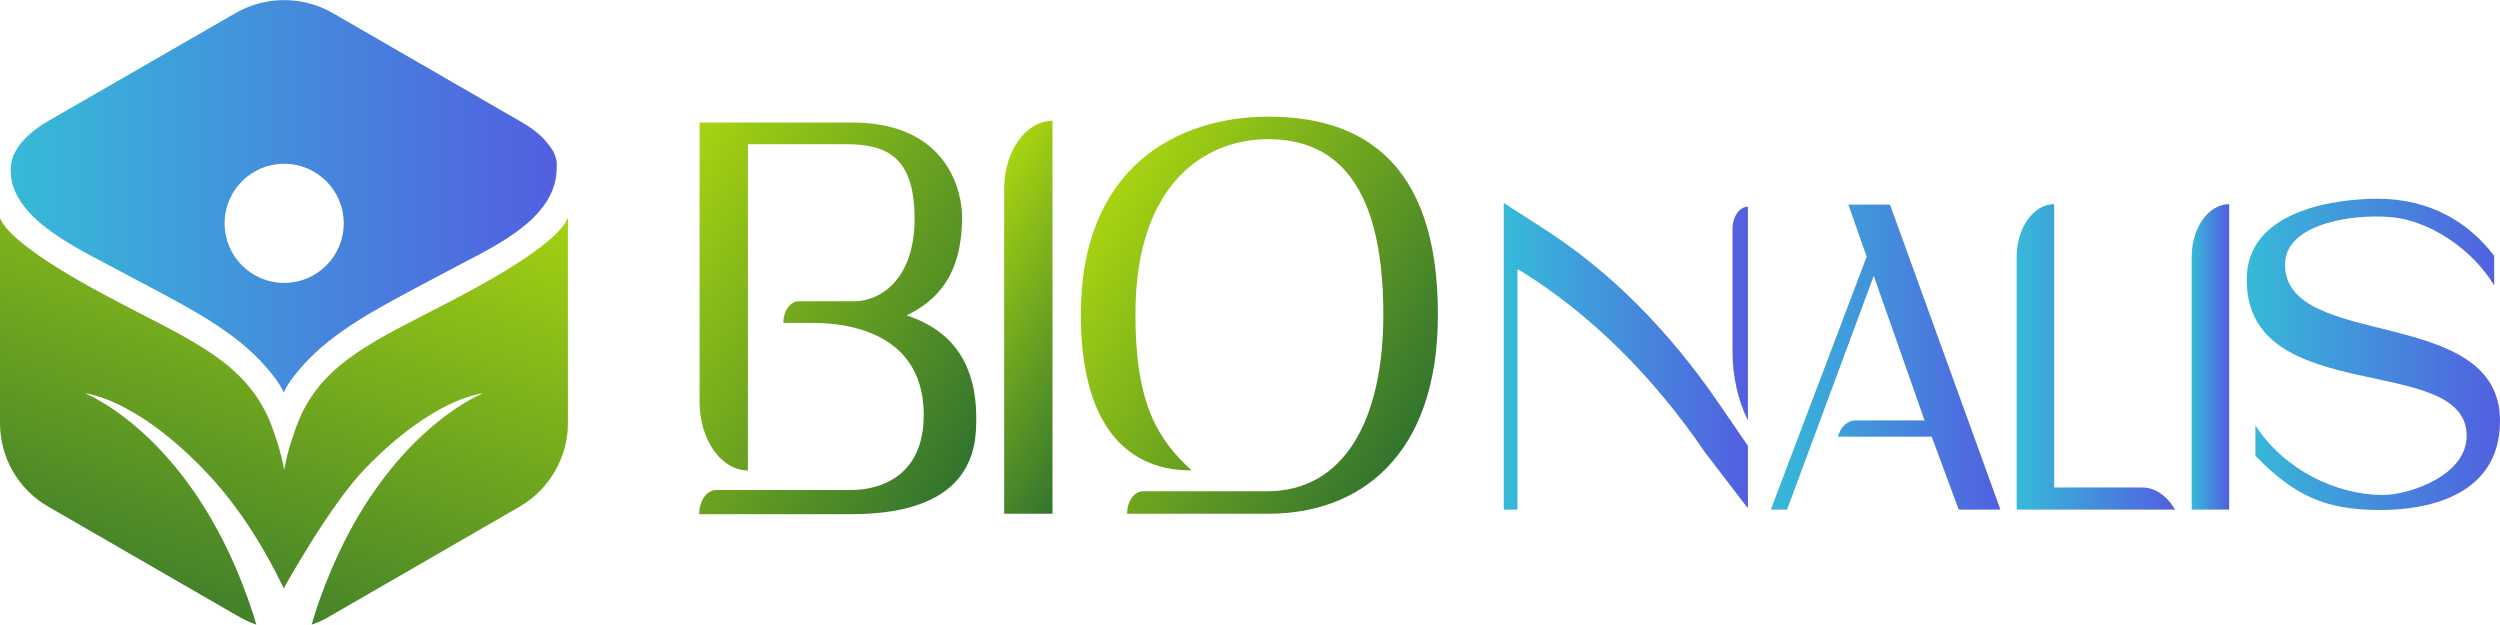 <svg xmlns="http://www.w3.org/2000/svg" xmlns:xlink="http://www.w3.org/1999/xlink" id="TEXTS" x="0px" y="0px" viewBox="0 0 600 149.9" style="enable-background:new 0 0 600 149.9;" xml:space="preserve"><style type="text/css">	.st0{fill:url(#SVGID_1_);}	.st1{fill:url(#SVGID_00000070812177184324763580000005350785611846917049_);}	.st2{fill:url(#SVGID_00000070817474099755804140000003289026175263081145_);}	.st3{fill:url(#SVGID_00000103233806281939158080000009451445810759221417_);}	.st4{fill:url(#SVGID_00000026879801512911377660000011808319386415192199_);}	.st5{fill:url(#SVGID_00000100357391676030053070000002674025765353094566_);}	.st6{fill:url(#SVGID_00000138539485595868453290000008269931733306800818_);}	.st7{fill:url(#SVGID_00000114036804284582243080000006988276733663618983_);}	.st8{fill:url(#SVGID_00000060732418737120028370000002259163226515313327_);}	.st9{fill:url(#SVGID_00000133496856412382464120000014303141082727964085_);}</style><g>	<linearGradient id="SVGID_1_" gradientUnits="userSpaceOnUse" x1="153.354" y1="52.231" x2="236.417" y2="105.089">		<stop offset="0" style="stop-color:#A7D411"></stop>		<stop offset="1" style="stop-color:#32742E"></stop>	</linearGradient>	<path class="st0" d="M221.7,99.6c0-22.7-24.1-22.1-27.3-22.1H188c0-2.8,1.6-5.2,3.7-5.2H205c6.4,0,14.5-5.4,14.5-19.8  c0-15.2-7-17.9-16.7-17.9h-23.3v78.3c-6.4,0-11.6-7.3-11.6-16.5v-67h36.5c23.8,0,26.5,17.6,26.5,22.6c0,15-6.9,20.5-13.3,23.7  c7.6,2.5,16.7,8.3,16.7,24.6c0,6.2,0,23.1-30,23.1h-36.5c0-3.2,1.8-5.8,4.1-5.8h32.5C204.4,117.5,221.7,118.6,221.7,99.6z"></path>			<linearGradient id="SVGID_00000103257079471411715310000004684585508504761004_" gradientUnits="userSpaceOnUse" x1="225.886" y1="62.772" x2="272.294" y2="92.304">		<stop offset="0" style="stop-color:#A7D411"></stop>		<stop offset="1" style="stop-color:#32742E"></stop>	</linearGradient>	<path style="fill:url(#SVGID_00000103257079471411715310000004684585508504761004_);" d="M252.6,123.3H241v-78  c0-9,5.2-16.3,11.6-16.3V123.3z"></path>			<linearGradient id="SVGID_00000164513467487641033550000009716808752588144783_" gradientUnits="userSpaceOnUse" x1="261.673" y1="54.599" x2="339.158" y2="103.908">		<stop offset="0" style="stop-color:#A7D411"></stop>		<stop offset="1" style="stop-color:#32742E"></stop>	</linearGradient>	<path style="fill:url(#SVGID_00000164513467487641033550000009716808752588144783_);" d="M259.4,75.5c0-35.5,23.3-47.5,45-47.5  c21.6,0,40.7,10,40.7,47.5c0,34.3-19.1,47.8-40.7,47.8h-33.9c0-3,1.7-5.4,3.8-5.4h29.8c18.5,0,27.9-17.1,27.9-42.4  c0-33.9-13.4-42.1-27.7-42.1c-14.5,0-31.8,10-31.8,42.1c0,21.5,5.4,30,13.5,37.4h-0.1C268.9,112.9,259.4,100,259.4,75.5z"></path></g><g>			<linearGradient id="SVGID_00000014618584189852627760000000883374324449147777_" gradientUnits="userSpaceOnUse" x1="360.924" y1="85.507" x2="419.534" y2="85.507">		<stop offset="0" style="stop-color:#36BAD8"></stop>		<stop offset="1" style="stop-color:#525FE0"></stop>	</linearGradient>	<path style="fill:url(#SVGID_00000014618584189852627760000000883374324449147777_);" d="M412.5,96.8l7,10.2V122l-10.2-13.3  c-12.6-18.5-27.6-33.3-44.2-43.6l-0.9-0.5v57.7h-3.3V48.7l9.3,6C386.1,64.8,400.4,79.1,412.5,96.8z M419.5,49.6v51.3  c-2.4-4.8-3.7-10.7-3.7-16.5V54.7C415.9,51.9,417.5,49.6,419.5,49.6z"></path>			<linearGradient id="SVGID_00000129201128265017288180000015117012786058378883_" gradientUnits="userSpaceOnUse" x1="425.041" y1="85.682" x2="480.062" y2="85.682">		<stop offset="0" style="stop-color:#36BAD8"></stop>		<stop offset="1" style="stop-color:#525FE0"></stop>	</linearGradient>	<path style="fill:url(#SVGID_00000129201128265017288180000015117012786058378883_);" d="M480.1,122.3h-10l-6.5-17.5h-22.5  c0.7-2.5,2.4-3.9,4.2-3.9h16.6l-12.2-34.7l-20.8,56.1H425l23-60.7l-4.4-12.5h10L480.1,122.3z"></path>			<linearGradient id="SVGID_00000010308853056406297020000013233827412181740929_" gradientUnits="userSpaceOnUse" x1="484.02" y1="85.682" x2="521.958" y2="85.682">		<stop offset="0" style="stop-color:#36BAD8"></stop>		<stop offset="1" style="stop-color:#525FE0"></stop>	</linearGradient>	<path style="fill:url(#SVGID_00000010308853056406297020000013233827412181740929_);" d="M484,61.7c0-7,4-12.7,9-12.7v68h21.2  c3,0,5.9,2,7.8,5.3H484V61.7z"></path>			<linearGradient id="SVGID_00000176033798340484638780000009206815733229715879_" gradientUnits="userSpaceOnUse" x1="525.98" y1="85.682" x2="534.954" y2="85.682">		<stop offset="0" style="stop-color:#36BAD8"></stop>		<stop offset="1" style="stop-color:#525FE0"></stop>	</linearGradient>	<path style="fill:url(#SVGID_00000176033798340484638780000009206815733229715879_);" d="M535,122.3h-9V61.7c0-7,4-12.7,9-12.7  V122.3z"></path>			<linearGradient id="SVGID_00000031887493303425946950000002352619803165125763_" gradientUnits="userSpaceOnUse" x1="539.285" y1="85.026" x2="600" y2="85.026">		<stop offset="0" style="stop-color:#36BAD8"></stop>		<stop offset="1" style="stop-color:#525FE0"></stop>	</linearGradient>	<path style="fill:url(#SVGID_00000031887493303425946950000002352619803165125763_);" d="M600,101c0,17.8-17,21.4-28.7,21.4  c-13.4,0-20.7-3.5-30-13v-7.3c6.9,10.7,19.5,16.7,30.6,16.7c6,0,20.1-4.5,20.1-14.2c0-20.2-52.8-6.5-52.8-37.5  c0-16.6,21.2-19.4,31.4-19.4c12.8,0,22,5.8,28,13.7v7.1c-5.3-8.8-15.6-15.6-24.8-16.4c-9.3-0.8-25.4,1.6-25.4,11.4  C548.4,84.2,600,73,600,101z"></path></g><g>			<linearGradient id="SVGID_00000026864500574204350570000015325918474308327312_" gradientUnits="userSpaceOnUse" x1="2.538" y1="47.084" x2="133.777" y2="47.084">		<stop offset="0" style="stop-color:#36BAD8"></stop>		<stop offset="1" style="stop-color:#525FE0"></stop>	</linearGradient>	<path style="fill:url(#SVGID_00000026864500574204350570000015325918474308327312_);" d="M132.7,36.2c-2-3.2-4.3-5-7.7-7L79.8,3.1  c-7.2-4.1-16-4.1-23.2,0L11.3,29.2C7.7,31.3,3,35.1,2.6,39.9C1.7,51.3,16.4,58.5,26.2,63.7c16.9,9,27.9,14.2,36.1,22.7  c1.8,1.9,4.7,5.2,5.8,7.8c1.1-2.6,4-5.9,5.8-7.8c8.3-8.5,19.2-13.7,36.1-22.7c9.7-5.1,23.9-11.7,23.6-23.8  C133.8,39,133.3,37.2,132.7,36.2z M68.2,67.9c-7.9,0-14.3-6.4-14.3-14.3s6.4-14.3,14.3-14.3c7.9,0,14.3,6.4,14.3,14.3  S76.1,67.9,68.2,67.9z"></path>			<linearGradient id="SVGID_00000058586646987571632780000013264415623962657682_" gradientUnits="userSpaceOnUse" x1="84.125" y1="30.648" x2="40.57" y2="161.927">		<stop offset="0" style="stop-color:#A7D411"></stop>		<stop offset="1" style="stop-color:#32742E"></stop>	</linearGradient>	<path style="fill:url(#SVGID_00000058586646987571632780000013264415623962657682_);" d="M110.2,71.2c-20.1,10.7-34.3,15.7-39.7,33  c-0.7,2.1-1.5,4.3-2.3,8.5c-0.8-4.2-1.6-6.4-2.3-8.5C60.4,87,46.2,82,26.1,71.3C5.2,60.2,0.8,54.6,0,52.3v49.3  c0,8.2,4.4,15.9,11.6,20l45.2,26.1c1.6,0.9,3.1,1.7,4.7,2.2c-0.5-1.9-1.2-4-2-6.2c-14.1-39.6-39.1-49.3-39.1-49.3  s11.6,0.9,28.3,18.1c8.1,8.3,14.4,18.3,19.4,28.7c0,0,11.1-20.1,19.5-28.7c16.6-17.2,28.3-18.1,28.3-18.1s-25,9.7-39.1,49.3  c-0.8,2.2-1.4,4.2-2,6.2c1.6-0.5,3.1-1.2,4.7-2.2l45.2-26.1c7.1-4.1,11.6-11.8,11.6-20V52.2C135.5,54.6,131.1,60.2,110.2,71.2z"></path></g></svg>